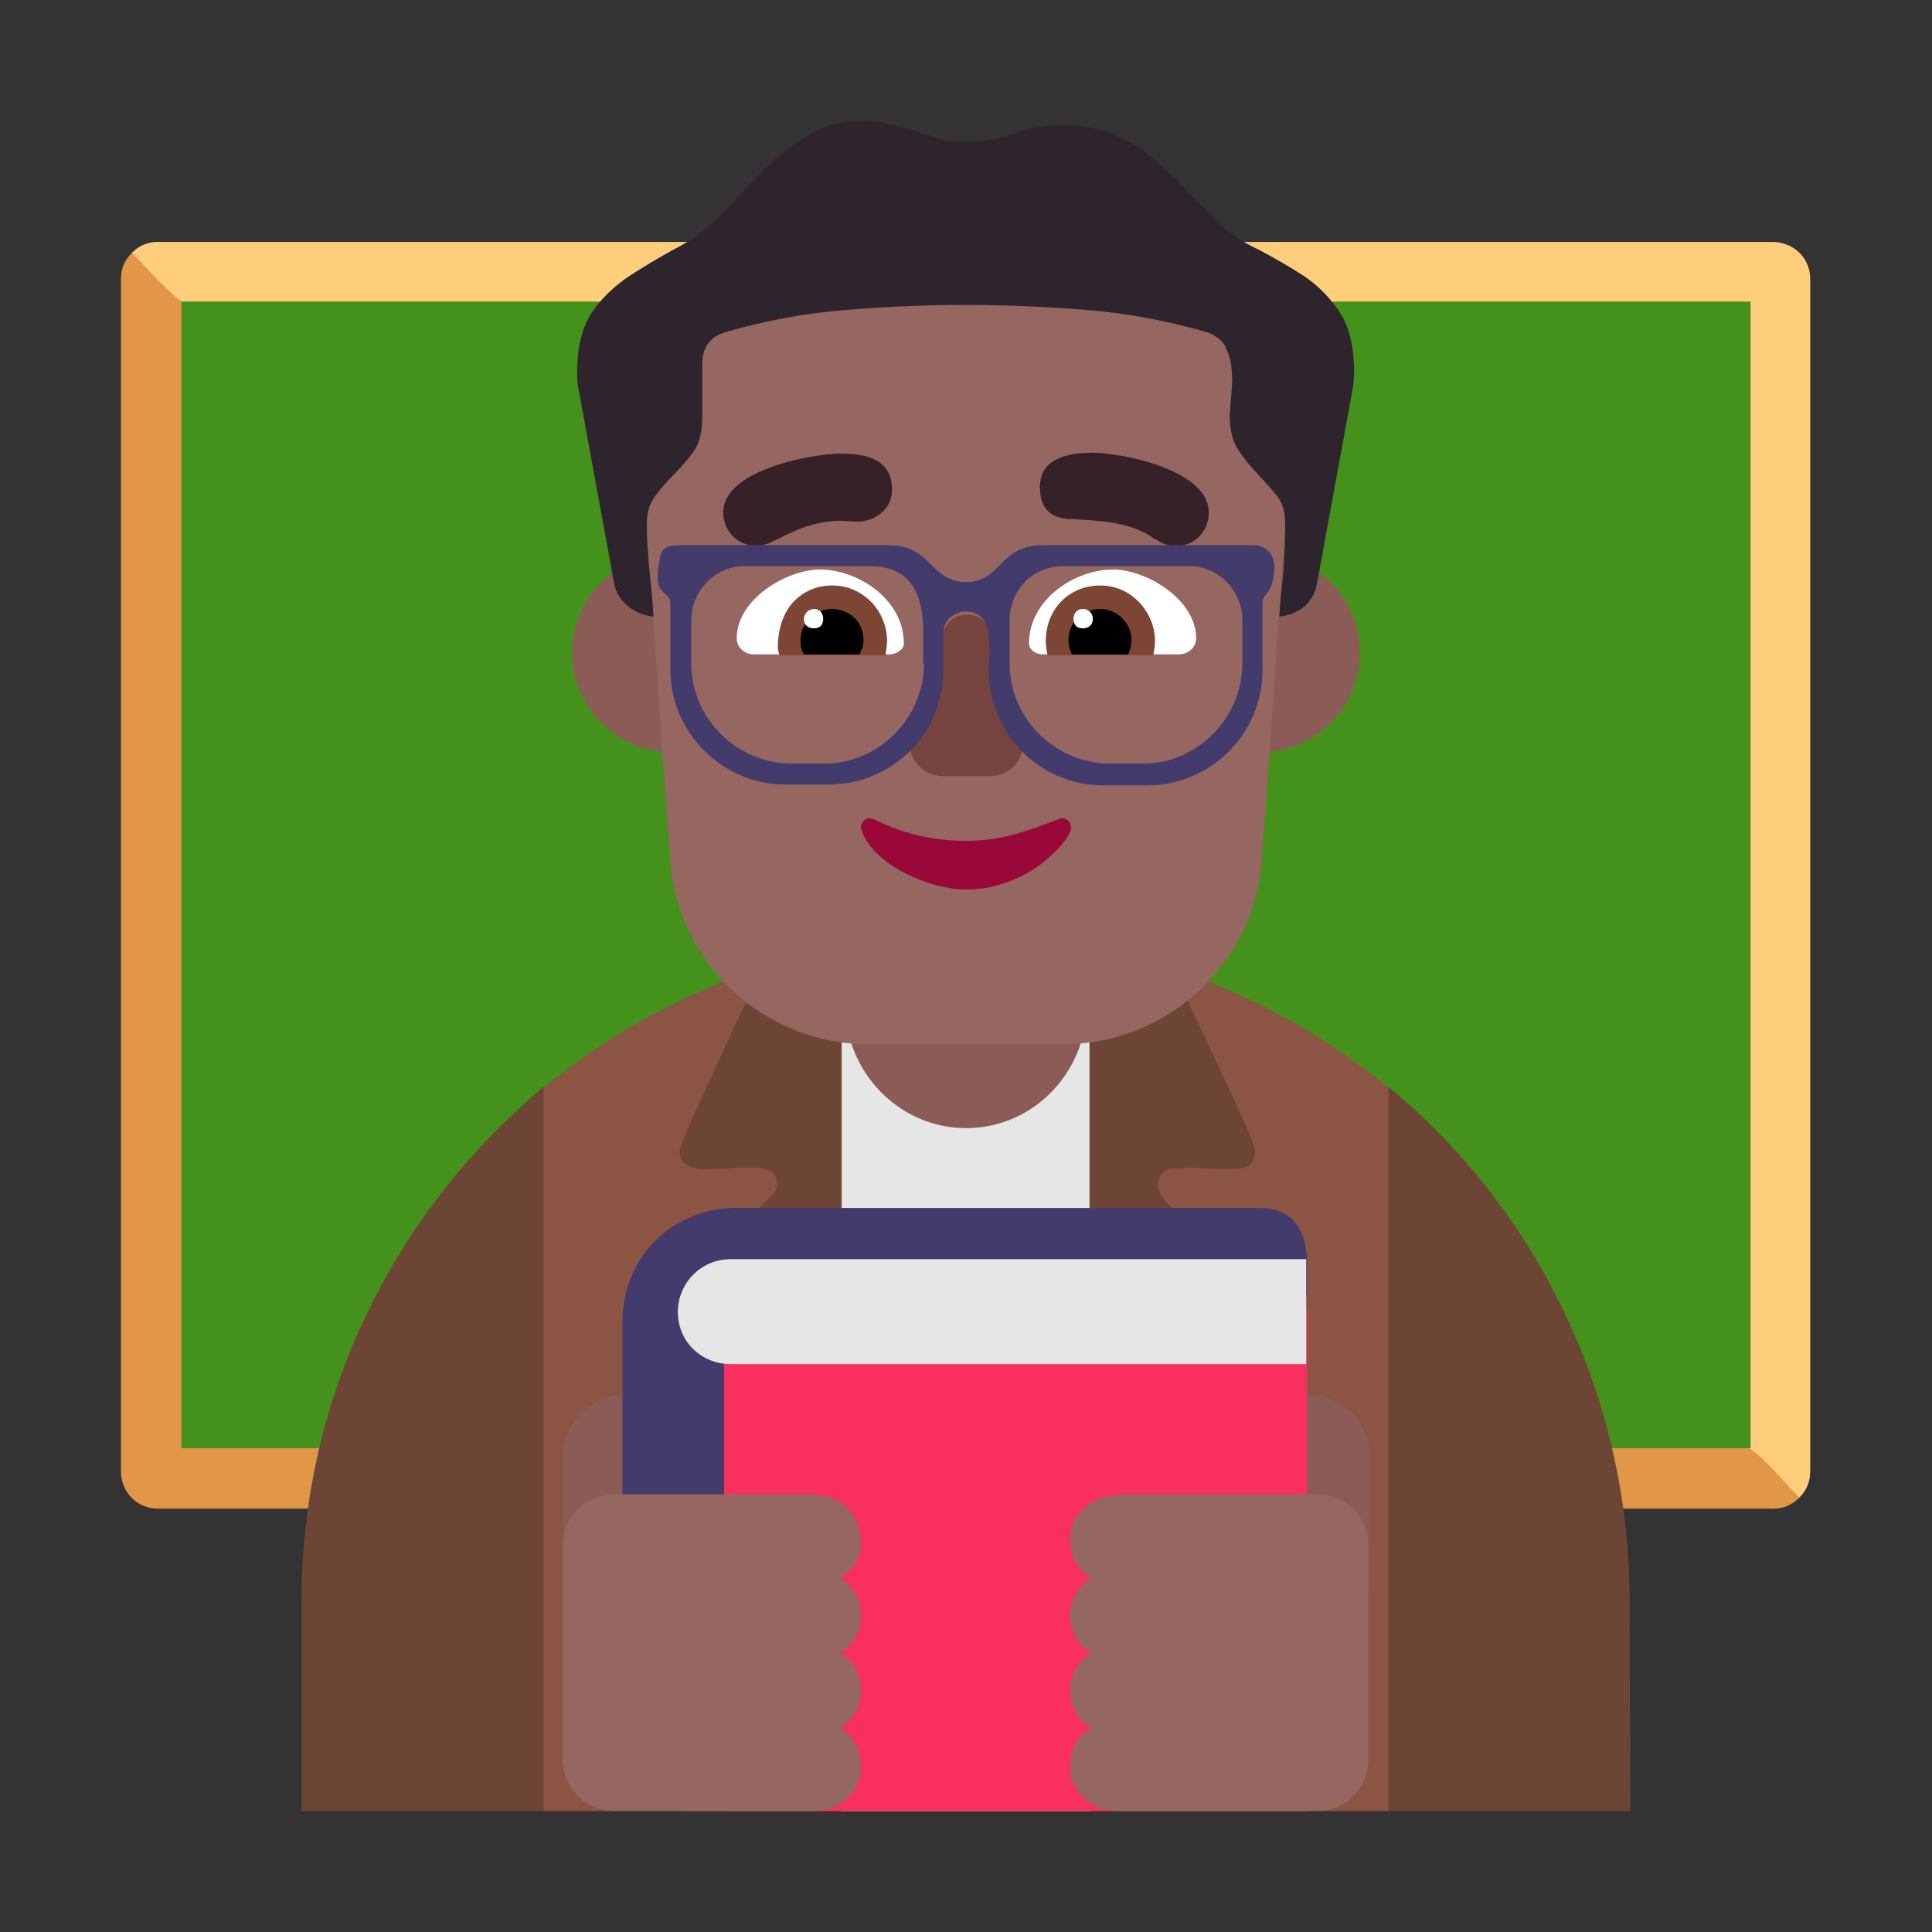 <svg version="1.1" xmlns="http://www.w3.org/2000/svg" viewBox="0 0 2300 2300"><rect x="0" y="0" width="2300" height="2300" fill="#333333" stroke="none"/><g transform="scale(1,-1) translate(-256, -1869)">
		<path d="M2398 86c9 9 13 19 13 32l0 1419c0 26-21 44-45 44l-1922 0c-12 0-22-4-31-13 4-17 59-202 59-202l539-863 1222-359c56-16 110-39 165-58 z" fill="#FFCE7C"/>
		<path d="M2367 73c12 0 22 4 31 13-17 17-37 43-58 58l-1868 1366c-20 15-40 39-59 58-9-9-13-19-13-31l0-1420c0-24 19-44 44-44l1923 0 z" fill="#E19747"/>
		<path d="M2340 145l0 1365-1868 0 0-1365 1868 0 z" fill="#44911B"/>
		<path d="M1909-287l108 431-108 430c-139 114-313 181-503 181-190 0-364-67-503-181l-108-430 108-431 1006 0 z" fill="#8C5543"/>
		<path d="M1550-287l0 1006 100 0 31-65 46-98 17-38c4-11 6-17 6-19 0-13-6-20-18-21l-19-1-41 2-19-1c-12-1-18-8-18-20 0-9 7-19 20-30l42-36c15-13 30-27 43-42 13-15 19-32 19-49 0-9-1-17-4-23l-205-565 z M1262-287l0 1006-97 0-31-64-45-98c-7-15-13-28-17-39-5-11-7-17-7-19 0-9 3-14 9-17 5-3 12-5 21-5l28 1c10 1 19 1 28 1 9 0 16-1 22-4 5-3 8-8 8-16 0-5-2-9-6-13l-98-96c-13-13-20-30-20-49 0-9 1-17 4-23l201-565 z" fill="#6D4534"/>
		<path d="M2197-287l-1 252c0 235-106 461-287 610l0-862 288 0 z M903-287l0 862c-180-151-288-372-288-611l0-251 288 0 z" fill="#6D4534"/>
		<path d="M1553-287l0 947-295 0 0-947 295 0 z" fill="#E6E6E6"/>
		<path d="M1406 526c80 0 144 66 144 148l0 184c0 82-65 148-144 148-80 0-144-66-144-148l0-184c0-82 65-148 144-148 z" fill="#8B5C56"/>
		<path d="M1755 973c65 0 120 53 120 119 0 68-57 119-120 119-68 0-119-55-119-119 0-68 55-119 119-119 z M1057 973c68 0 119 55 119 119 0 68-55 119-119 119-65 0-120-53-120-119 0-68 57-119 120-119 z" fill="#8B5C56"/>
		<path d="M1523 626c122 0 227 96 235 219 11 138 18 268 29 406l1 12 0 13c0 191-153 349-350 349l-64 0c-145 0-269-87-322-213-22-51-28-104-28-149l1-12c11-138 18-268 29-406 8-123 112-219 235-219l234 0 z" fill="#966661"/>
		<path d="M1660 1090l-163 0c-7 0-16 5-16 13 0 52 54 88 100 88 39 0 99-35 99-82 0-10-9-19-20-19 z M1315 1090c7 0 17 5 17 13 0 52-54 88-100 88-39 0-99-35-99-82 0-10 9-19 20-19l162 0 z" fill="#FFFFFF"/>
		<path d="M1629 1089l-126 0c-1 7-2 10-2 17 0 37 27 66 65 66 38 0 65-33 65-66 0-7-1-10-2-17 z M1310 1089c1 7 2 10 2 17 0 35-28 66-65 66-18 0-33-6-46-19-16-17-19-40-19-55 0-3 1-6 2-9l126 0 z" fill="#7D4533"/>
		<path d="M1599 1090l-67 0c-3 7-4 12-4 17 0 21 16 37 38 37 19 0 37-16 37-37 0-5-1-10-4-17 z M1279 1090c3 5 5 11 5 17 0 21-16 37-38 37-19 0-37-16-37-37 0-7 1-12 4-17l66 0 z" fill="#000000"/>
		<path d="M1545 1121c7 0 12 4 12 11 0 7-5 12-12 12-7 0-11-5-11-12 0-7 4-11 11-11 z M1225 1121c7 0 11 4 11 11 0 7-4 12-11 12-6 0-12-5-12-12 0-7 5-11 12-11 z" fill="#FFFFFF"/>
		<path d="M1779 1135c11 1 21 5 30 12 8 7 13 17 15 28l41 224c2 9 3 18 3 27 0 31-6 54-17 71-11 17-25 31-42 43-17 11-36 22-55 32-20 9-38 22-55 39l-39 41c-13 13-26 24-39 35-14 10-29 18-45 24-16 6-35 9-56 9-19 0-38-3-56-10-19-7-38-10-58-10-11 0-22 1-32 4l-29 9-30 8c-10 3-20 4-31 4-19 0-37-3-52-10-15-7-30-16-43-27-14-11-27-24-39-37l-37-39c-17-17-35-30-55-40-20-11-38-22-55-33-17-12-32-26-43-43-11-17-17-41-17-71 0-9 1-17 3-26l41-224c2-11 8-21 17-28 9-7 19-11 30-12-1 19-3 37-5 56-2 19-3 37-3 55 0 14 4 25 11 34 7 9 14 17 22 25 8 8 16 17 23 27 7 10 10 24 10 41l0 63c0 20 10 33 29 38 45 13 92 22 142 26 49 4 97 6 143 6 46 0 94-2 144-6 49-4 96-13 141-26 11-3 18-9 23-16 4-8 7-17 8-26l1-15-1-16c-1-11-2-20-2-28 0-17 4-31 11-41 7-10 14-19 22-27 8-9 16-17 23-26 7-9 10-20 10-34 0-18-1-36-2-55-2-19-4-37-5-55 z" fill="#2D242D"/>
		<path d="M1157 1219c21 0 49 30 100 30l19-1c22 0 42 15 42 38 0 37-32 43-61 43-33 0-140-19-140-70 0-22 17-40 40-40 z M1656 1219c22 0 39 17 39 40 0 51-104 71-138 71-29 0-63-6-63-41 0-30 18-38 39-38 32-2 70-3 98-24l1 0c7-5 15-8 24-8 z" fill="#372128"/>
		<path d="M1435 945c21 0 39 17 39 39 0 16-16 65-29 104-14 39-16 49-39 49-13 0-22-7-27-20-8-29-40-109-40-134 0-21 18-38 40-38l56 0 z" fill="#75443E"/>
		<path d="M1406 810c24 0 47 6 70 18 24 12 55 43 55 55 0 7-4 12-11 12-3 0-5-2-6-2-39-15-68-25-108-25-38 0-74 8-108 25l-6 2c-7 0-11-5-11-12l2-6c16-39 81-67 123-67 z" fill="#990839"/>
		<path d="M1622 934c74 0 137 60 137 138l0 80c0 11 14 10 14 43 0 14-10 25-25 25l-250 0c-53 0-50-44-92-44-42 0-41 44-92 44l-250 0c-13 0-20-4-22-13-2-9-3-18-3-27 0-19 15-17 15-28l0-80c0-75 62-137 137-137l51 0c75 0 137 59 137 137l0 44c0 15 14 25 27 25 17 0 25-12 27-27l1-22-1-20c0-76 60-138 137-138l52 0 z M1617 960l-40 0c-63 0-119 52-119 119l0 52c0 35 27 64 64 64l150 0c35 0 63-30 63-64l0-52c0-63-52-119-118-119 z M1237 960l-39 0c-63 0-119 52-119 119l0 52c0 34 28 64 63 64l150 0c51 0 63-38 63-77l0-39 1 0c0-63-52-119-119-119 z" fill="#433B6B"/>
		<path d="M1886-29l-144 0 0 165c0 39 34 72 72 72 39 0 72-31 72-72l0-165 z M1070-29l0 165c0 39-31 72-72 72-40 0-71-34-71-72l0-165 143 0 z" fill="#8B5C56"/>
		<path d="M1812-287l0 588c0 32-25 59-58 59l-549 0c-74 0-136-59-136-136l0-511 743 0 z" fill="#F92F60"/>
		<path d="M1118-287l0 615 694 0 0 35c0 36-12 68-58 68l-621 0c-78 0-136-60-136-135l0-583 121 0 z" fill="#433B6B"/>
		<path d="M1811 245l0 125-685 0c-36 0-63-29-63-63 0-36 29-62 63-62l685 0 z" fill="#E6E6E6"/>
		<path d="M1823-287c36 0 62 28 62 62l0 253c0 34-26 62-62 62l-237 0 0-1c-28 0-56-21-56-52 0-21 8-36 25-47-15-9-25-25-25-44 0-19 9-36 25-45-16-9-25-26-25-45 0-19 10-35 25-44-17-11-25-26-25-47 0-31 28-52 56-52l237 0 z M1226-287c27 0 55 21 55 52 0 21-8 36-25 47 16 9 25 25 25 44 0 19-9 36-25 45 16 9 25 26 25 45 0 19-10 35-25 44 15 9 25 25 25 42 0 31-22 57-55 57l0 1-238 0c-36 0-62-28-62-62l0-253c0-34 26-62 62-62l238 0 z" fill="#966661"/>
	</g></svg>
